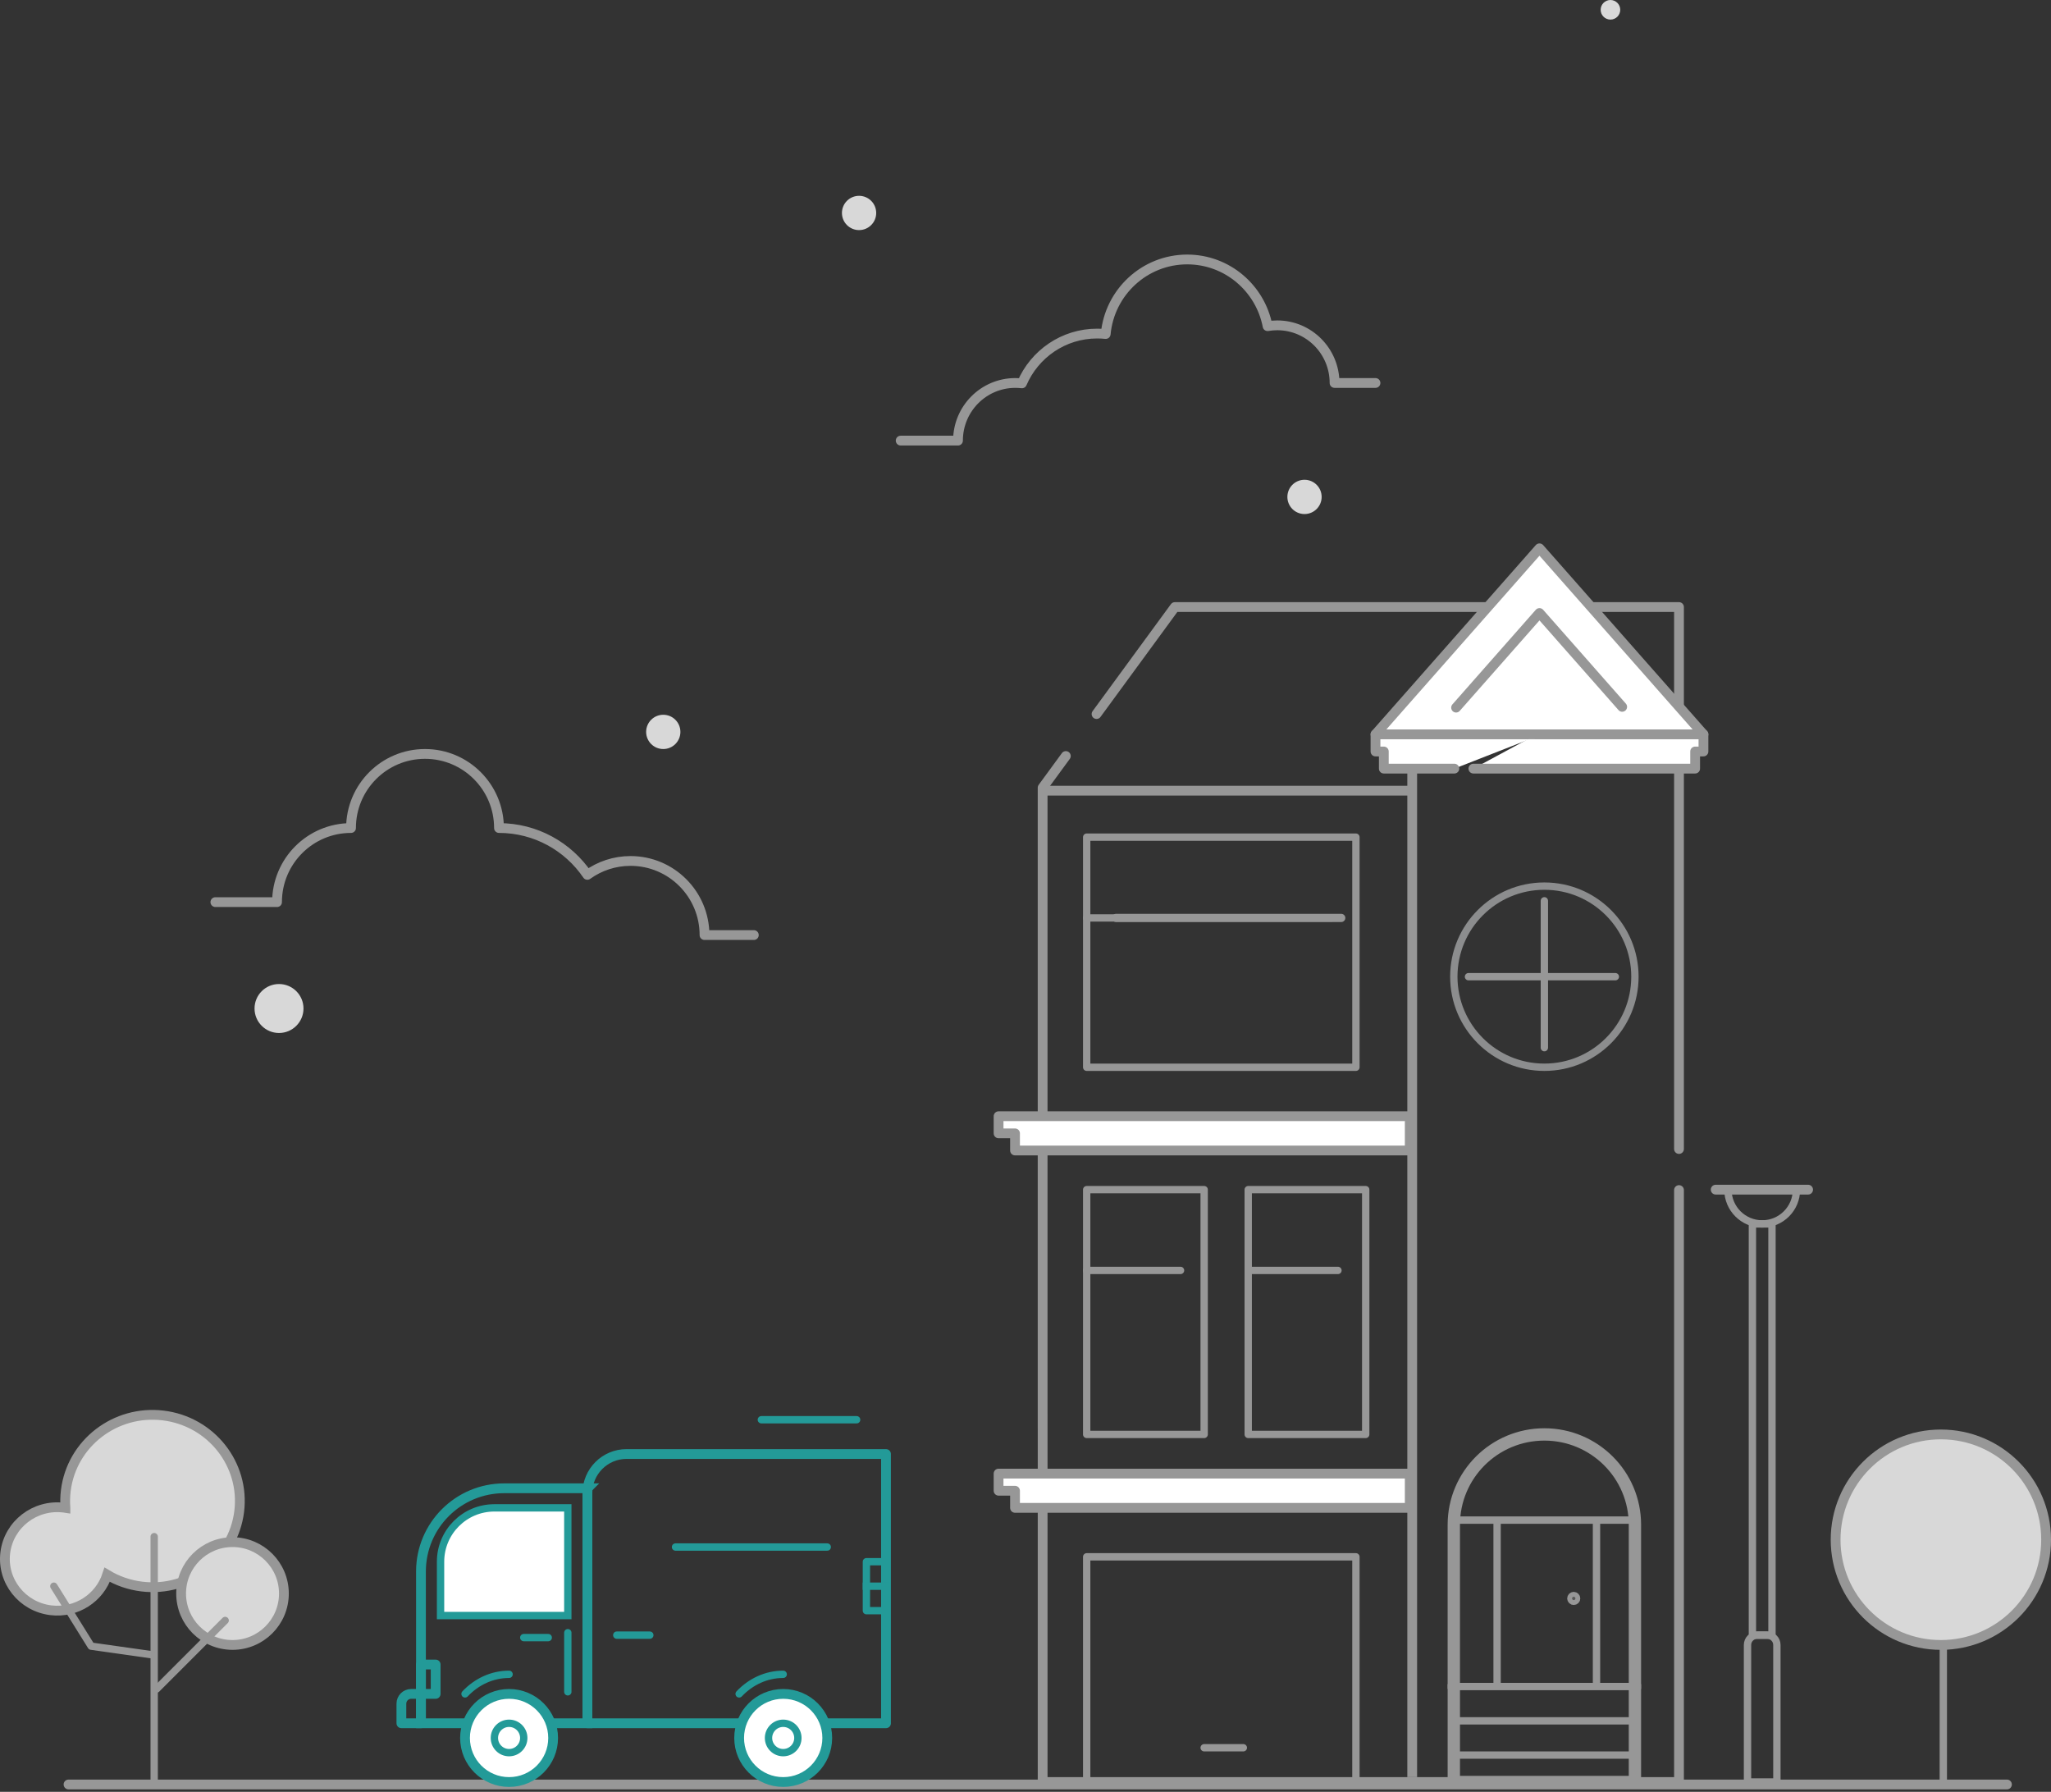 <?xml version="1.0" encoding="UTF-8"?>
<svg version="1.1" viewBox="0 0 419 366" xmlns="http://www.w3.org/2000/svg">
	<rect x="0" y="0" width="419" height="366" fill="#333333" stroke="none"/>
	<g fill="none" fill-rule="evenodd">
		<g transform="translate(-189 -222)">
			<g transform="translate(190 222)">
				<path d="m212 291.73v-130.83l4.74-6.475m6.274-8.571l15.999-21.856h102.99v110.7m0 8.387v120.91h-130v-75.082" stroke="#979797" stroke-linecap="round" stroke-linejoin="round" stroke-width="2" />
				<path d="m212 161.5h76" stroke="#979797" stroke-linejoin="round" stroke-width="2" />
				<path d="m287.5 363v-206" stroke="#979797" stroke-linejoin="round" stroke-width="2" />
				<circle cx="314.5" cy="199.5" r="18.5" stroke="#8C8D8E" stroke-linejoin="round" stroke-width="1.5" />
				<path d="m314.5 184v30" stroke="#979797" stroke-linecap="round" stroke-linejoin="round" stroke-width="1.5" />
				<path d="m299 199.5h30" stroke="#979797" stroke-linecap="round" stroke-linejoin="round" stroke-width="1.5" />
				<polyline points="333 344 333 364 296 364 296 344 296 344" stroke="#979797" stroke-linejoin="round" stroke-width="2.52" />
				<path d="m295.65 358.5h36.348" stroke="#979797" stroke-linecap="round" stroke-linejoin="round" stroke-width="1.5" />
				<path d="m296 351.5h36.348" stroke="#979797" stroke-linecap="round" stroke-linejoin="round" stroke-width="1.5" />
				<path d="m295.65 344.5h36.348" stroke="#979797" stroke-linecap="round" stroke-linejoin="round" stroke-width="1.5" />
				<path d="m333 345v-33.548c0-10.191-8.283-18.452-18.5-18.452s-18.5 8.261-18.5 18.452v33.548" stroke="#979797" stroke-linejoin="round" stroke-width="2.52" />
				<path d="m296 310.5h37" stroke="#979797" stroke-linecap="round" stroke-linejoin="bevel" stroke-width="1.5" />
				<path d="m325.15 311v34m-20.308 0v-34" fill="#8C8D8E" stroke="#979797" stroke-linejoin="round" stroke-width="1.5" />
				<path d="m320.5 327c0.276 0 0.5-0.224 0.5-0.5s-0.224-0.5-0.5-0.5-0.5 0.224-0.5 0.5 0.224 0.5 0.5 0.5z" fill="#575756" stroke="#979797" stroke-linejoin="round" stroke-width="1.68" />
				<path d="m287 304.5v3.5h-37.201-4.121-4.038-35.28v-3.5h-3.36v-3.5h84v3.5z" fill="#fff" stroke="#979797" stroke-linejoin="round" stroke-width="2" />
				<path d="m287 231.5v3.5h-80.64v-3.5h-3.36v-3.5h84v3.5z" fill="#fff" stroke="#979797" stroke-linejoin="round" stroke-width="2" />
				<polyline points="296.11 157 281.7 157 281.7 153.5 280 153.5 280 150 314 150" fill="#fff" stroke="#979797" stroke-linecap="round" stroke-linejoin="round" stroke-width="2" />
				<polyline transform="translate(323.5 153.5) scale(-1 1) translate(-323.5 -153.5)" points="347 157 301.7 157 301.7 153.5 300 153.5 300 150 334.04 150" fill="#fff" stroke="#979797" stroke-linecap="round" stroke-linejoin="round" stroke-width="2" />
				<rect x="221" y="243" width="24" height="50" stroke="#979797" stroke-linejoin="round" stroke-width="1.5" />
				<rect x="254" y="243" width="24" height="50" stroke="#979797" stroke-linejoin="round" stroke-width="1.5" />
				<path d="m227 187.5h46" stroke="#979797" stroke-linecap="round" stroke-width="1.68" />
				<path d="m221 259.5h19.174" stroke="#979797" stroke-linecap="round" stroke-linejoin="round" stroke-width="1.5" />
				<path d="m254 259.5h18.333" stroke="#979797" stroke-linecap="round" stroke-linejoin="round" stroke-width="1.5" />
				<rect x="221" y="318" width="55" height="46" stroke="#979797" stroke-linejoin="round" stroke-width="1.5" />
				<path d="m245 357h8" stroke="#979797" stroke-linecap="round" stroke-linejoin="round" stroke-width="1.5" />
				<rect x="221" y="171" width="55" height="47" stroke="#979797" stroke-linejoin="round" stroke-width="1.5" />
				<path d="m221 187.5h50" stroke="#979797" stroke-linecap="round" stroke-width="1.5" />
				<polygon points="280 150 313.5 112 347 150" fill="#fff" stroke="#979797" stroke-linejoin="round" stroke-width="1.68" />
				<path d="m280 150l33.5-38 33.5 38h-67zm16.464-5.458l17.036-19.325 16.896 19.166" fill="#fff" stroke="#979797" stroke-linecap="round" stroke-linejoin="round" stroke-width="2" />
				<path d="m13 364.5h396" stroke="#979797" stroke-linecap="round" stroke-width="2" />
				<circle cx="265.5" cy="101.5" r="3.5" fill="#D8D8D8" />
				<circle cx="56" cy="206" r="5" fill="#D8D8D8" />
				<circle cx="328" cy="2" r="2" fill="#D8D8D8" />
				<circle cx="174.5" cy="43.5" r="3.5" fill="#D8D8D8" />
				<circle cx="134.5" cy="149.5" r="3.5" fill="#D8D8D8" />
				<path d="m183 90h11.707c0-6.502 5.241-11.773 11.707-11.773 0.459 0 0.912 0.027 1.358 0.078 2.563-5.982 8.478-10.169 15.366-10.169 0.59 0 1.172 0.031 1.746 0.091 0.797-8.542 7.947-15.227 16.65-15.227 8.149 0 14.937 5.862 16.422 13.621 0.642-0.11 1.301-0.167 1.974-0.167 6.465 0 11.707 5.271 11.707 11.773h8.362" stroke="#979797" stroke-linecap="round" stroke-linejoin="round" stroke-width="2" />
				<path d="m43 184.27h12.595c0-8.36 6.767-15.136 15.115-15.136 0-8.36 6.767-15.136 15.115-15.136 8.348 0 15.115 6.777 15.115 15.136 7.505 0 14.125 3.792 18.055 9.567 2.481-1.787 5.526-2.84 8.816-2.84 8.348 0 15.115 6.777 15.115 15.136h10.076" stroke="#979797" stroke-linecap="round" stroke-linejoin="round" stroke-width="2" />
				<circle cx="395.5" cy="314.5" r="21.5" fill="#D8D8D8" stroke="#979797" stroke-width="2" />
				<path d="m396 336.67v26.807" stroke="#979797" stroke-linecap="square" stroke-width="1.5" />
				<g transform="translate(130.5 326.5) scale(-1 1) translate(-49.5 -37.5)" stroke="#239A98">
					<path d="m0 8h53c4.418 0 8 3.582 8 8v47h-61v-55z" stroke-linejoin="round" stroke-width="2" />
					<path d="m61 15h17c9.389 0 17 7.611 17 17v31h-34v-48z" stroke-width="2" />
					<circle cx="77" cy="66" r="9" fill="#fff" stroke-width="2" />
					<path d="m86 57c-2.347-2.48-5.515-4-9-4" stroke-linecap="round" stroke-width="1.5" />
					<path d="m30 57c-2.347-2.48-5.515-4-9-4" stroke-linecap="round" stroke-width="1.5" />
					<circle cx="21" cy="66" r="9" fill="#fff" stroke-width="2" />
					<circle cx="21" cy="66" r="3" fill="#fff" stroke-width="1.5" />
					<circle cx="77" cy="66" r="3" fill="#fff" stroke-width="1.5" />
					<path d="m12 27h31" stroke-linecap="round" stroke-width="1.5" />
					<path d="m6 1h19.464" stroke-linecap="round" stroke-width="1.5" />
					<path d="m48.25 45h6.75" stroke-linecap="round" stroke-width="1.5" />
					<path d="m69 45.5h5" stroke-linecap="round" stroke-width="1.5" />
					<path d="m65 44.5v12.075" stroke-linecap="round" stroke-linejoin="round" stroke-width="1.5" />
					<path d="m65 19h15c6.075 0 11 4.925 11 11v11h-26v-22z" fill="#fff" stroke-width="1.5" />
					<rect x="92" y="51" width="3" height="6" stroke-linejoin="round" stroke-width="2" />
					<rect y="30" width="4" height="10" stroke-linejoin="round" stroke-width="1.5" />
					<path d="m95 57h2c1.105 0 2 0.895 2 2v4h-4v-6z" stroke-linejoin="round" stroke-width="2" />
					<path d="m0 35h4" stroke-linecap="square" stroke-width="1.5" />
				</g>
				<path d="m12.366 308c-0.092-1.159-0.069-2.344 0.08-3.543 1.201-9.649 10.103-16.511 19.884-15.327 9.781 1.185 16.736 9.968 15.535 19.617-1.201 9.649-10.103 16.511-19.884 15.327-2.591-0.314-4.983-1.161-7.078-2.416-1.534 4.74-6.312 7.888-11.501 7.259-5.868-0.711-10.042-5.981-9.321-11.77 0.721-5.79 6.062-9.907 11.93-9.196 0.119 0.014 0.237 0.031 0.355 0.049z" fill="#D8D8D8" stroke="#979797" stroke-width="2" />
				<circle cx="46.5" cy="325.5" r="10.5" fill="#D8D8D8" stroke="#979797" stroke-width="2" />
				<path d="m30.5 313.88v50.498" stroke="#979797" stroke-linecap="round" stroke-linejoin="round" stroke-width="1.5" />
				<polyline points="30 338 17.625 336.25 10 324" stroke="#979797" stroke-linecap="round" stroke-linejoin="round" stroke-width="1.5" />
				<path d="m31 345l14-14" stroke="#979797" stroke-linecap="round" stroke-linejoin="round" stroke-width="1.5" />
				<path d="m358 334h2c1.105 0 2 0.895 2 2v28h-6v-28c0-1.105 0.895-2 2-2z" stroke="#979797" stroke-linejoin="round" stroke-width="1.5" />
				<rect x="357" y="250" width="4" height="84" stroke="#979797" stroke-width="1.5" />
				<path d="m352 243c0 3.866 3.134 7 7 7s7-3.134 7-7" stroke="#979797" stroke-width="1.5" />
				<path d="m349.5 243h18.879" stroke="#979797" stroke-linecap="round" stroke-width="2" />
			</g>
		</g>
	</g>
</svg>
